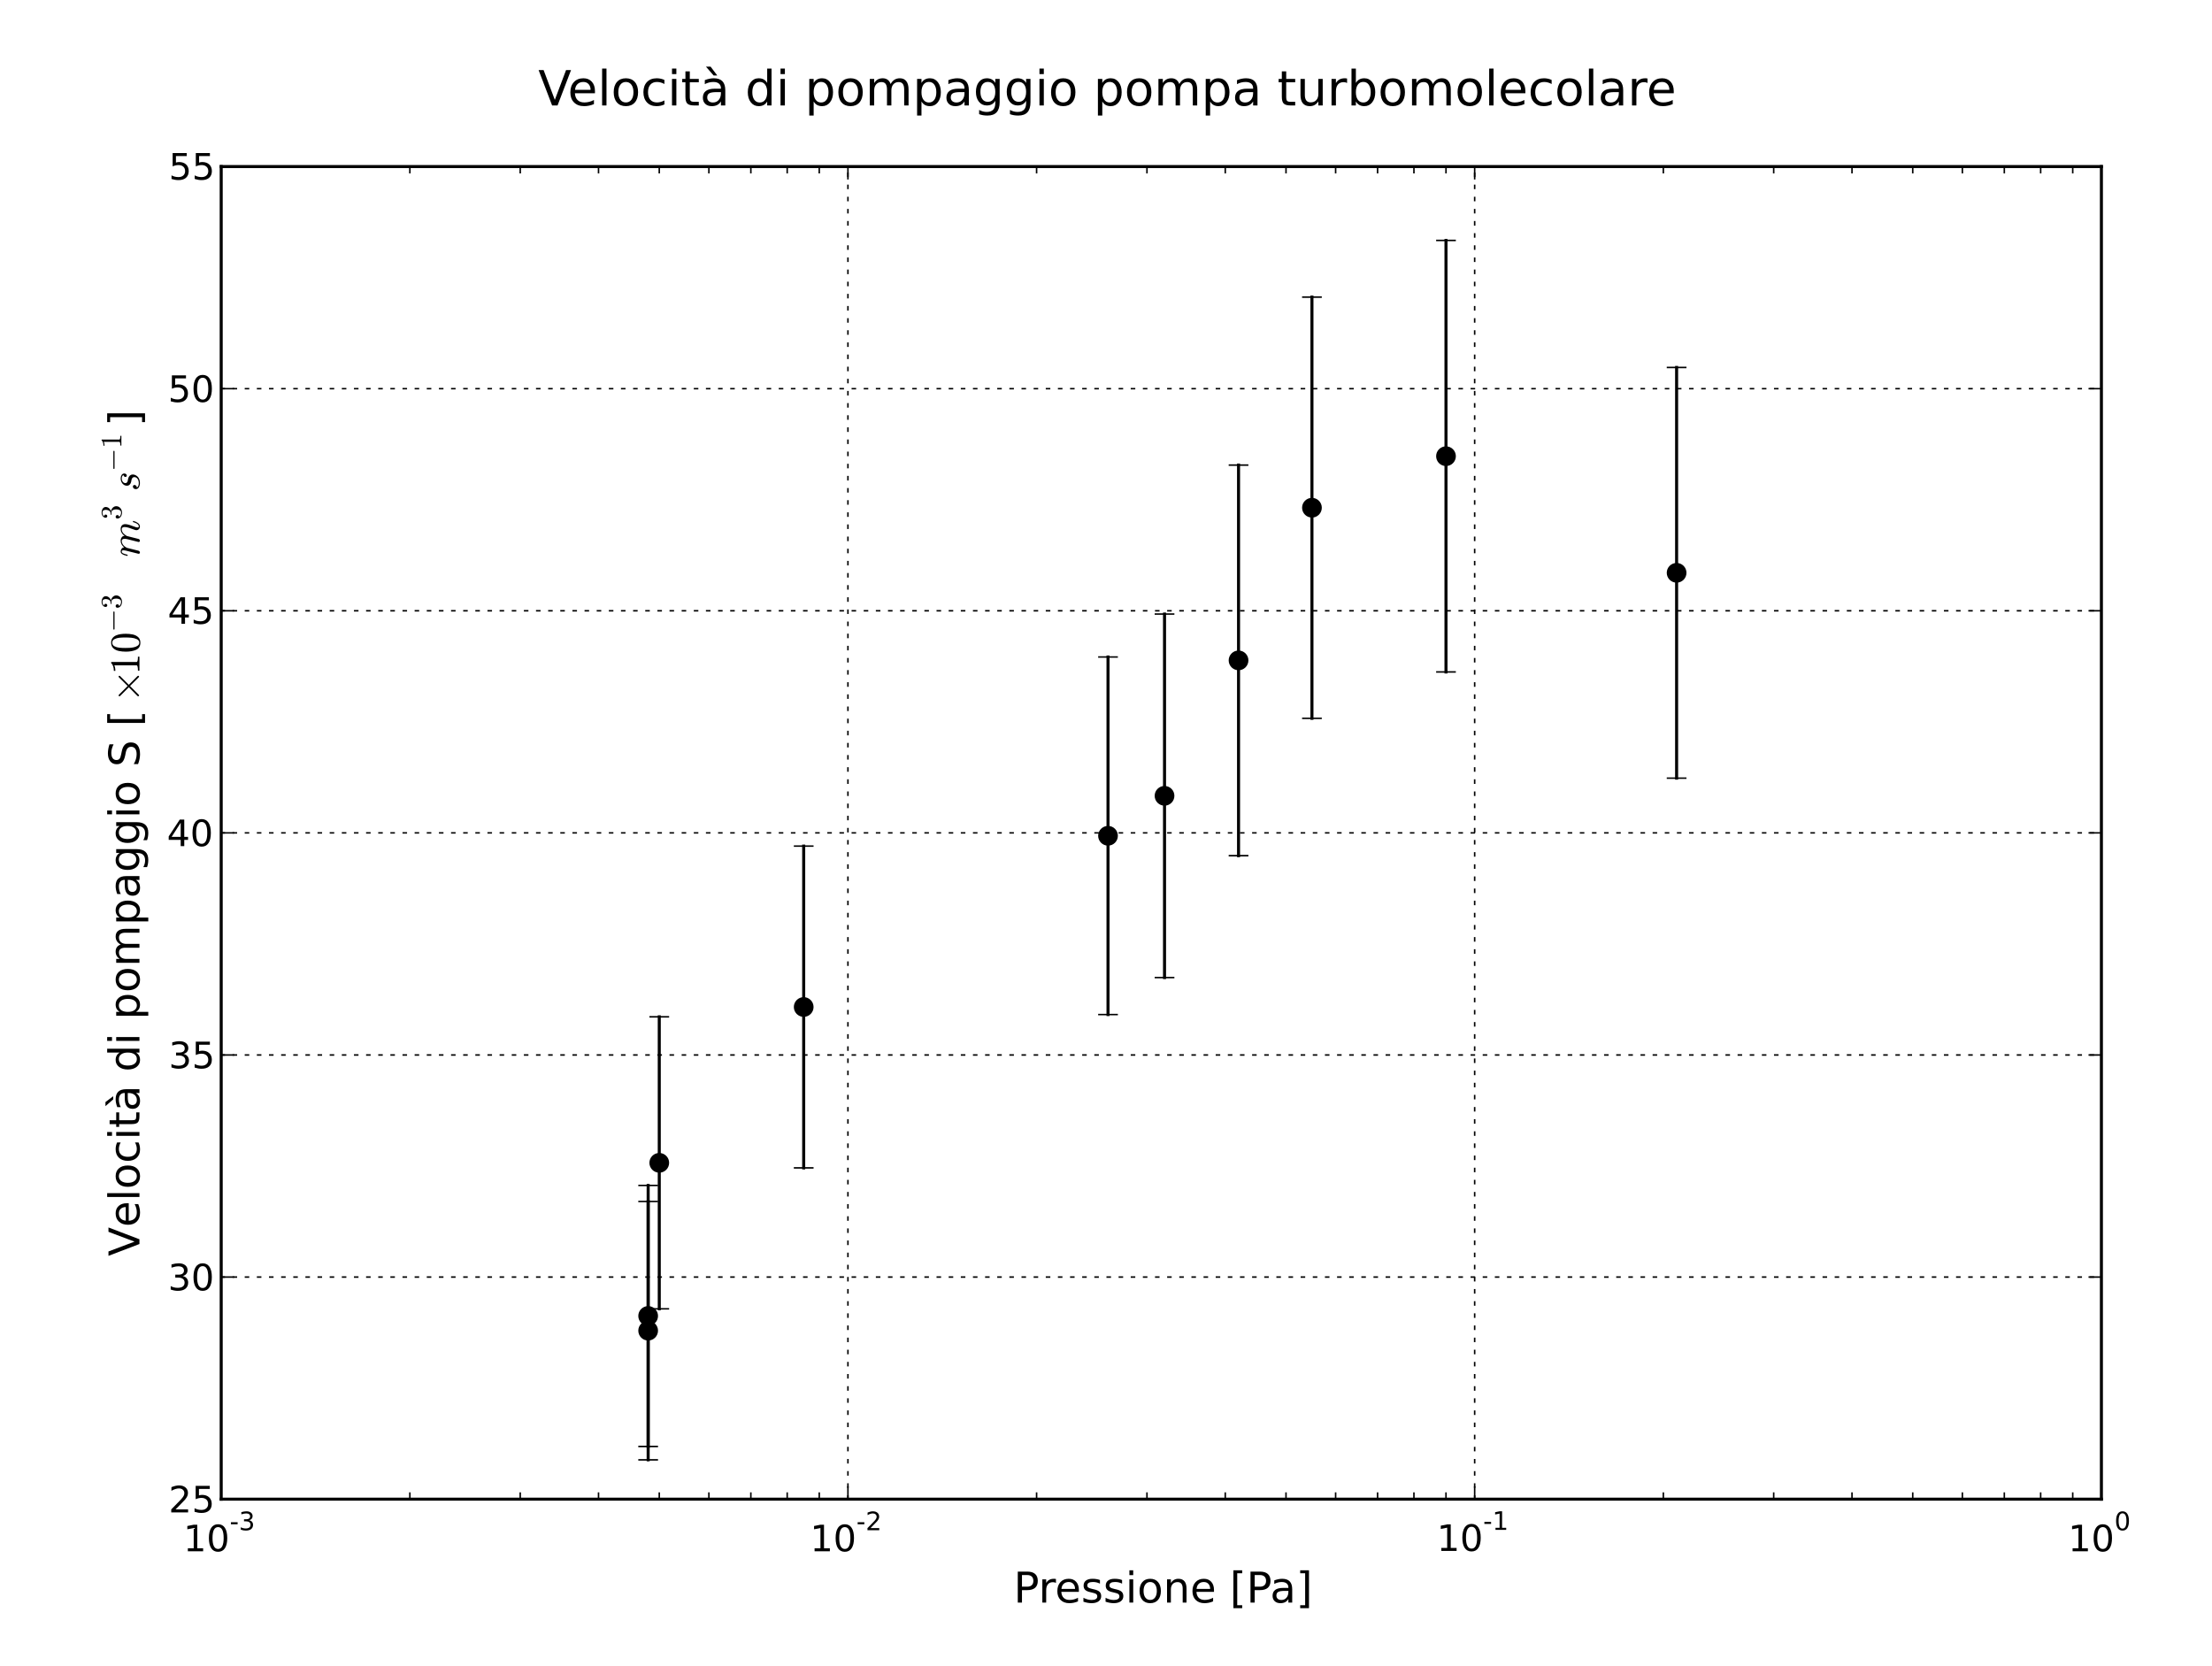 <?xml version="1.0" encoding="utf-8" standalone="no"?>
<!DOCTYPE svg PUBLIC "-//W3C//DTD SVG 1.1//EN"
  "http://www.w3.org/Graphics/SVG/1.1/DTD/svg11.dtd">
<!-- Created with matplotlib (http://matplotlib.org/) -->
<svg height="549pt" version="1.1" viewBox="0 0 729 549" width="729pt" xmlns="http://www.w3.org/2000/svg" xmlns:xlink="http://www.w3.org/1999/xlink">
 <defs>
  <style type="text/css">
*{stroke-linecap:square;stroke-linejoin:round;}
  </style>
 </defs>
 <g id="figure_1">
  <g id="patch_1">
   <path d="
M0 549
L729 549
L729 0
L0 0
z
" style="fill:#ffffff;"/>
  </g>
  <g id="axes_1">
   <g id="patch_2">
    <path d="
M72.9 494.1
L692.55 494.1
L692.55 54.9
L72.9 54.9
z
" style="fill:#ffffff;"/>
   </g>
   <g id="LineCollection_1">
    <defs>
     <path d="
M213.61 -72.275
L213.61 -158.305" id="C0_0_8ae00bf4e9"/>
     <path d="
M213.61 -67.864
L213.61 -153.017" id="C0_1_de1d3d3d5e"/>
     <path d="
M217.272 -117.635
L217.272 -213.873" id="C0_2_d0bd600822"/>
     <path d="
M264.871 -164.082
L264.871 -270.14" id="C0_3_347f6b91fc"/>
     <path d="
M365.163 -214.621
L365.163 -332.465" id="C0_4_cec6246450"/>
     <path d="
M383.789 -226.813
L383.789 -346.617" id="C0_5_ba7bf71d9d"/>
     <path d="
M408.182 -266.986
L408.182 -395.718" id="C0_6_2ca6c61a96"/>
     <path d="
M432.372 -312.252
L432.372 -451.077" id="C0_7_e4b70194bf"/>
     <path d="
M476.549 -327.538
L476.549 -469.756" id="C0_8_480f111229"/>
     <path d="
M552.554 -292.538
L552.554 -427.89" id="C0_9_4b72efe779"/>
    </defs>
    <g clip-path="url(#p1843e9562e)">
     <use style="fill:none;stroke:#000000;stroke-linecap:butt;" x="0" xlink:href="#C0_0_8ae00bf4e9" y="549.0"/>
    </g>
    <g clip-path="url(#p1843e9562e)">
     <use style="fill:none;stroke:#000000;stroke-linecap:butt;" x="0" xlink:href="#C0_1_de1d3d3d5e" y="549.0"/>
    </g>
    <g clip-path="url(#p1843e9562e)">
     <use style="fill:none;stroke:#000000;stroke-linecap:butt;" x="0" xlink:href="#C0_2_d0bd600822" y="549.0"/>
    </g>
    <g clip-path="url(#p1843e9562e)">
     <use style="fill:none;stroke:#000000;stroke-linecap:butt;" x="0" xlink:href="#C0_3_347f6b91fc" y="549.0"/>
    </g>
    <g clip-path="url(#p1843e9562e)">
     <use style="fill:none;stroke:#000000;stroke-linecap:butt;" x="0" xlink:href="#C0_4_cec6246450" y="549.0"/>
    </g>
    <g clip-path="url(#p1843e9562e)">
     <use style="fill:none;stroke:#000000;stroke-linecap:butt;" x="0" xlink:href="#C0_5_ba7bf71d9d" y="549.0"/>
    </g>
    <g clip-path="url(#p1843e9562e)">
     <use style="fill:none;stroke:#000000;stroke-linecap:butt;" x="0" xlink:href="#C0_6_2ca6c61a96" y="549.0"/>
    </g>
    <g clip-path="url(#p1843e9562e)">
     <use style="fill:none;stroke:#000000;stroke-linecap:butt;" x="0" xlink:href="#C0_7_e4b70194bf" y="549.0"/>
    </g>
    <g clip-path="url(#p1843e9562e)">
     <use style="fill:none;stroke:#000000;stroke-linecap:butt;" x="0" xlink:href="#C0_8_480f111229" y="549.0"/>
    </g>
    <g clip-path="url(#p1843e9562e)">
     <use style="fill:none;stroke:#000000;stroke-linecap:butt;" x="0" xlink:href="#C0_9_4b72efe779" y="549.0"/>
    </g>
   </g>
   <g id="line2d_1">
    <defs>
     <path d="
M3 1.83697e-16
L-3 -1.83697e-16" id="m057d09ee0a" style="stroke:#000000;stroke-linecap:butt;stroke-width:0.5;"/>
    </defs>
    <g clip-path="url(#p1843e9562e)">
     <use style="stroke:#000000;stroke-linecap:butt;stroke-width:0.5;" x="213.61" xlink:href="#m057d09ee0a" y="476.725"/>
     <use style="stroke:#000000;stroke-linecap:butt;stroke-width:0.5;" x="213.61" xlink:href="#m057d09ee0a" y="481.136"/>
     <use style="stroke:#000000;stroke-linecap:butt;stroke-width:0.5;" x="217.272" xlink:href="#m057d09ee0a" y="431.365"/>
     <use style="stroke:#000000;stroke-linecap:butt;stroke-width:0.5;" x="264.871" xlink:href="#m057d09ee0a" y="384.918"/>
     <use style="stroke:#000000;stroke-linecap:butt;stroke-width:0.5;" x="365.163" xlink:href="#m057d09ee0a" y="334.379"/>
     <use style="stroke:#000000;stroke-linecap:butt;stroke-width:0.5;" x="383.789" xlink:href="#m057d09ee0a" y="322.187"/>
     <use style="stroke:#000000;stroke-linecap:butt;stroke-width:0.5;" x="408.182" xlink:href="#m057d09ee0a" y="282.014"/>
     <use style="stroke:#000000;stroke-linecap:butt;stroke-width:0.5;" x="432.372" xlink:href="#m057d09ee0a" y="236.748"/>
     <use style="stroke:#000000;stroke-linecap:butt;stroke-width:0.5;" x="476.549" xlink:href="#m057d09ee0a" y="221.462"/>
     <use style="stroke:#000000;stroke-linecap:butt;stroke-width:0.5;" x="552.554" xlink:href="#m057d09ee0a" y="256.462"/>
    </g>
   </g>
   <g id="line2d_2">
    <g clip-path="url(#p1843e9562e)">
     <use style="stroke:#000000;stroke-linecap:butt;stroke-width:0.5;" x="213.61" xlink:href="#m057d09ee0a" y="390.695"/>
     <use style="stroke:#000000;stroke-linecap:butt;stroke-width:0.5;" x="213.61" xlink:href="#m057d09ee0a" y="395.983"/>
     <use style="stroke:#000000;stroke-linecap:butt;stroke-width:0.5;" x="217.272" xlink:href="#m057d09ee0a" y="335.127"/>
     <use style="stroke:#000000;stroke-linecap:butt;stroke-width:0.5;" x="264.871" xlink:href="#m057d09ee0a" y="278.86"/>
     <use style="stroke:#000000;stroke-linecap:butt;stroke-width:0.5;" x="365.163" xlink:href="#m057d09ee0a" y="216.535"/>
     <use style="stroke:#000000;stroke-linecap:butt;stroke-width:0.5;" x="383.789" xlink:href="#m057d09ee0a" y="202.383"/>
     <use style="stroke:#000000;stroke-linecap:butt;stroke-width:0.5;" x="408.182" xlink:href="#m057d09ee0a" y="153.282"/>
     <use style="stroke:#000000;stroke-linecap:butt;stroke-width:0.5;" x="432.372" xlink:href="#m057d09ee0a" y="97.923"/>
     <use style="stroke:#000000;stroke-linecap:butt;stroke-width:0.5;" x="476.549" xlink:href="#m057d09ee0a" y="79.244"/>
     <use style="stroke:#000000;stroke-linecap:butt;stroke-width:0.5;" x="552.554" xlink:href="#m057d09ee0a" y="121.11"/>
    </g>
   </g>
   <g id="line2d_3">
    <defs>
     <path d="
M0 3
C0.796 3 1.559 2.684 2.121 2.121
C2.684 1.559 3 0.796 3 0
C3 -0.796 2.684 -1.559 2.121 -2.121
C1.559 -2.684 0.796 -3 0 -3
C-0.796 -3 -1.559 -2.684 -2.121 -2.121
C-2.684 -1.559 -3 -0.796 -3 0
C-3 0.796 -2.684 1.559 -2.121 2.121
C-1.559 2.684 -0.796 3 0 3
z
" id="m5e07fe0cb8" style="stroke:#000000;stroke-linecap:butt;stroke-width:0.5;"/>
    </defs>
    <g clip-path="url(#p1843e9562e)">
     <use style="stroke:#000000;stroke-linecap:butt;stroke-width:0.5;" x="213.61" xlink:href="#m5e07fe0cb8" y="433.71"/>
     <use style="stroke:#000000;stroke-linecap:butt;stroke-width:0.5;" x="213.61" xlink:href="#m5e07fe0cb8" y="438.56"/>
     <use style="stroke:#000000;stroke-linecap:butt;stroke-width:0.5;" x="217.272" xlink:href="#m5e07fe0cb8" y="383.246"/>
     <use style="stroke:#000000;stroke-linecap:butt;stroke-width:0.5;" x="264.871" xlink:href="#m5e07fe0cb8" y="331.889"/>
     <use style="stroke:#000000;stroke-linecap:butt;stroke-width:0.5;" x="365.163" xlink:href="#m5e07fe0cb8" y="275.457"/>
     <use style="stroke:#000000;stroke-linecap:butt;stroke-width:0.5;" x="383.789" xlink:href="#m5e07fe0cb8" y="262.285"/>
     <use style="stroke:#000000;stroke-linecap:butt;stroke-width:0.5;" x="408.182" xlink:href="#m5e07fe0cb8" y="217.648"/>
     <use style="stroke:#000000;stroke-linecap:butt;stroke-width:0.5;" x="432.372" xlink:href="#m5e07fe0cb8" y="167.335"/>
     <use style="stroke:#000000;stroke-linecap:butt;stroke-width:0.5;" x="476.549" xlink:href="#m5e07fe0cb8" y="150.353"/>
     <use style="stroke:#000000;stroke-linecap:butt;stroke-width:0.5;" x="552.554" xlink:href="#m5e07fe0cb8" y="188.786"/>
    </g>
   </g>
   <g id="matplotlib.axis_1">
    <g id="xtick_1">
     <g id="line2d_4">
      <path clip-path="url(#p1843e9562e)" d="
M72.9 494.1
L72.9 54.9" style="fill:none;stroke:#000000;stroke-dasharray:1,3;stroke-dashoffset:0.0;stroke-linecap:butt;stroke-width:0.5;"/>
     </g>
     <g id="line2d_5">
      <defs>
       <path d="
M0 0
L0 -4" id="mcb557df647" style="stroke:#000000;stroke-linecap:butt;stroke-width:0.5;"/>
      </defs>
      <g>
       <use style="stroke:#000000;stroke-linecap:butt;stroke-width:0.5;" x="72.9" xlink:href="#mcb557df647" y="494.1"/>
      </g>
     </g>
     <g id="line2d_6">
      <defs>
       <path d="
M0 0
L0 4" id="mdad270ee8e" style="stroke:#000000;stroke-linecap:butt;stroke-width:0.5;"/>
      </defs>
      <g>
       <use style="stroke:#000000;stroke-linecap:butt;stroke-width:0.5;" x="72.9" xlink:href="#mdad270ee8e" y="54.9"/>
      </g>
     </g>
     <g id="text_1">
      <!-- $\mathdefault{10^{-3}}$ -->
      <defs>
       <path d="
M12.406 8.297
L28.516 8.297
L28.516 63.922
L10.984 60.406
L10.984 69.391
L28.422 72.906
L38.281 72.906
L38.281 8.297
L54.391 8.297
L54.391 0
L12.406 0
z
" id="DejaVuSans-31"/>
       <path d="
M31.781 66.406
Q24.172 66.406 20.328 58.906
Q16.5 51.422 16.5 36.375
Q16.5 21.391 20.328 13.891
Q24.172 6.391 31.781 6.391
Q39.453 6.391 43.281 13.891
Q47.125 21.391 47.125 36.375
Q47.125 51.422 43.281 58.906
Q39.453 66.406 31.781 66.406
M31.781 74.219
Q44.047 74.219 50.516 64.516
Q56.984 54.828 56.984 36.375
Q56.984 17.969 50.516 8.266
Q44.047 -1.422 31.781 -1.422
Q19.531 -1.422 13.062 8.266
Q6.594 17.969 6.594 36.375
Q6.594 54.828 13.062 64.516
Q19.531 74.219 31.781 74.219" id="DejaVuSans-30"/>
       <path d="
M40.578 39.312
Q47.656 37.797 51.625 33
Q55.609 28.219 55.609 21.188
Q55.609 10.406 48.188 4.484
Q40.766 -1.422 27.094 -1.422
Q22.516 -1.422 17.656 -0.516
Q12.797 0.391 7.625 2.203
L7.625 11.719
Q11.719 9.328 16.594 8.109
Q21.484 6.891 26.812 6.891
Q36.078 6.891 40.938 10.547
Q45.797 14.203 45.797 21.188
Q45.797 27.641 41.281 31.266
Q36.766 34.906 28.719 34.906
L20.219 34.906
L20.219 43.016
L29.109 43.016
Q36.375 43.016 40.234 45.922
Q44.094 48.828 44.094 54.297
Q44.094 59.906 40.109 62.906
Q36.141 65.922 28.719 65.922
Q24.656 65.922 20.016 65.031
Q15.375 64.156 9.812 62.312
L9.812 71.094
Q15.438 72.656 20.344 73.438
Q25.25 74.219 29.594 74.219
Q40.828 74.219 47.359 69.109
Q53.906 64.016 53.906 55.328
Q53.906 49.266 50.438 45.094
Q46.969 40.922 40.578 39.312" id="DejaVuSans-33"/>
       <path d="
M4.891 31.391
L31.203 31.391
L31.203 23.391
L4.891 23.391
z
" id="DejaVuSans-2d"/>
      </defs>
      <g transform="translate(60.42 511.54)scale(0.12 -0.12)">
       <use transform="translate(0.0 2.234)" xlink:href="#DejaVuSans-31"/>
       <use transform="translate(63.623 2.234)" xlink:href="#DejaVuSans-30"/>
       <use transform="translate(127.246 60.047)scale(0.7)" xlink:href="#DejaVuSans-2d"/>
       <use transform="translate(152.505 60.047)scale(0.7)" xlink:href="#DejaVuSans-33"/>
      </g>
     </g>
    </g>
    <g id="xtick_2">
     <g id="line2d_7">
      <path clip-path="url(#p1843e9562e)" d="
M279.45 494.1
L279.45 54.9" style="fill:none;stroke:#000000;stroke-dasharray:1,3;stroke-dashoffset:0.0;stroke-linecap:butt;stroke-width:0.5;"/>
     </g>
     <g id="line2d_8">
      <g>
       <use style="stroke:#000000;stroke-linecap:butt;stroke-width:0.5;" x="279.45" xlink:href="#mcb557df647" y="494.1"/>
      </g>
     </g>
     <g id="line2d_9">
      <g>
       <use style="stroke:#000000;stroke-linecap:butt;stroke-width:0.5;" x="279.45" xlink:href="#mdad270ee8e" y="54.9"/>
      </g>
     </g>
     <g id="text_2">
      <!-- $\mathdefault{10^{-2}}$ -->
      <defs>
       <path d="
M19.188 8.297
L53.609 8.297
L53.609 0
L7.328 0
L7.328 8.297
Q12.938 14.109 22.625 23.891
Q32.328 33.688 34.812 36.531
Q39.547 41.844 41.422 45.531
Q43.312 49.219 43.312 52.781
Q43.312 58.594 39.234 62.25
Q35.156 65.922 28.609 65.922
Q23.969 65.922 18.812 64.312
Q13.672 62.703 7.812 59.422
L7.812 69.391
Q13.766 71.781 18.938 73
Q24.125 74.219 28.422 74.219
Q39.75 74.219 46.484 68.547
Q53.219 62.891 53.219 53.422
Q53.219 48.922 51.531 44.891
Q49.859 40.875 45.406 35.406
Q44.188 33.984 37.641 27.219
Q31.109 20.453 19.188 8.297" id="DejaVuSans-32"/>
      </defs>
      <g transform="translate(266.97 511.54)scale(0.12 -0.12)">
       <use transform="translate(0.0 2.234)" xlink:href="#DejaVuSans-31"/>
       <use transform="translate(63.623 2.234)" xlink:href="#DejaVuSans-30"/>
       <use transform="translate(127.246 60.047)scale(0.7)" xlink:href="#DejaVuSans-2d"/>
       <use transform="translate(152.505 60.047)scale(0.7)" xlink:href="#DejaVuSans-32"/>
      </g>
     </g>
    </g>
    <g id="xtick_3">
     <g id="line2d_10">
      <path clip-path="url(#p1843e9562e)" d="
M486 494.1
L486 54.9" style="fill:none;stroke:#000000;stroke-dasharray:1,3;stroke-dashoffset:0.0;stroke-linecap:butt;stroke-width:0.5;"/>
     </g>
     <g id="line2d_11">
      <g>
       <use style="stroke:#000000;stroke-linecap:butt;stroke-width:0.5;" x="486.0" xlink:href="#mcb557df647" y="494.1"/>
      </g>
     </g>
     <g id="line2d_12">
      <g>
       <use style="stroke:#000000;stroke-linecap:butt;stroke-width:0.5;" x="486.0" xlink:href="#mdad270ee8e" y="54.9"/>
      </g>
     </g>
     <g id="text_3">
      <!-- $\mathdefault{10^{-1}}$ -->
      <g transform="translate(473.52 511.42)scale(0.12 -0.12)">
       <use transform="translate(0.0 2.153)" xlink:href="#DejaVuSans-31"/>
       <use transform="translate(63.623 2.153)" xlink:href="#DejaVuSans-30"/>
       <use transform="translate(127.246 59.966)scale(0.7)" xlink:href="#DejaVuSans-2d"/>
       <use transform="translate(152.505 59.966)scale(0.7)" xlink:href="#DejaVuSans-31"/>
      </g>
     </g>
    </g>
    <g id="xtick_4">
     <g id="line2d_13">
      <path clip-path="url(#p1843e9562e)" d="
M692.55 494.1
L692.55 54.9" style="fill:none;stroke:#000000;stroke-dasharray:1,3;stroke-dashoffset:0.0;stroke-linecap:butt;stroke-width:0.5;"/>
     </g>
     <g id="line2d_14">
      <g>
       <use style="stroke:#000000;stroke-linecap:butt;stroke-width:0.5;" x="692.55" xlink:href="#mcb557df647" y="494.1"/>
      </g>
     </g>
     <g id="line2d_15">
      <g>
       <use style="stroke:#000000;stroke-linecap:butt;stroke-width:0.5;" x="692.55" xlink:href="#mdad270ee8e" y="54.9"/>
      </g>
     </g>
     <g id="text_4">
      <!-- $\mathdefault{10^{0}}$ -->
      <g transform="translate(681.57 511.54)scale(0.12 -0.12)">
       <use transform="translate(0.0 2.234)" xlink:href="#DejaVuSans-31"/>
       <use transform="translate(63.623 2.234)" xlink:href="#DejaVuSans-30"/>
       <use transform="translate(127.246 60.047)scale(0.7)" xlink:href="#DejaVuSans-30"/>
      </g>
     </g>
    </g>
    <g id="xtick_5">
     <g id="line2d_16">
      <defs>
       <path d="
M0 0
L0 -2" id="m6f8f3139b3" style="stroke:#000000;stroke-linecap:butt;stroke-width:0.5;"/>
      </defs>
      <g>
       <use style="stroke:#000000;stroke-linecap:butt;stroke-width:0.5;" x="135.078" xlink:href="#m6f8f3139b3" y="494.1"/>
      </g>
     </g>
     <g id="line2d_17">
      <defs>
       <path d="
M0 0
L0 2" id="md27378e979" style="stroke:#000000;stroke-linecap:butt;stroke-width:0.5;"/>
      </defs>
      <g>
       <use style="stroke:#000000;stroke-linecap:butt;stroke-width:0.5;" x="135.078" xlink:href="#md27378e979" y="54.9"/>
      </g>
     </g>
    </g>
    <g id="xtick_6">
     <g id="line2d_18">
      <g>
       <use style="stroke:#000000;stroke-linecap:butt;stroke-width:0.5;" x="171.449" xlink:href="#m6f8f3139b3" y="494.1"/>
      </g>
     </g>
     <g id="line2d_19">
      <g>
       <use style="stroke:#000000;stroke-linecap:butt;stroke-width:0.5;" x="171.449" xlink:href="#md27378e979" y="54.9"/>
      </g>
     </g>
    </g>
    <g id="xtick_7">
     <g id="line2d_20">
      <g>
       <use style="stroke:#000000;stroke-linecap:butt;stroke-width:0.5;" x="197.255" xlink:href="#m6f8f3139b3" y="494.1"/>
      </g>
     </g>
     <g id="line2d_21">
      <g>
       <use style="stroke:#000000;stroke-linecap:butt;stroke-width:0.5;" x="197.255" xlink:href="#md27378e979" y="54.9"/>
      </g>
     </g>
    </g>
    <g id="xtick_8">
     <g id="line2d_22">
      <g>
       <use style="stroke:#000000;stroke-linecap:butt;stroke-width:0.5;" x="217.272" xlink:href="#m6f8f3139b3" y="494.1"/>
      </g>
     </g>
     <g id="line2d_23">
      <g>
       <use style="stroke:#000000;stroke-linecap:butt;stroke-width:0.5;" x="217.272" xlink:href="#md27378e979" y="54.9"/>
      </g>
     </g>
    </g>
    <g id="xtick_9">
     <g id="line2d_24">
      <g>
       <use style="stroke:#000000;stroke-linecap:butt;stroke-width:0.5;" x="233.627" xlink:href="#m6f8f3139b3" y="494.1"/>
      </g>
     </g>
     <g id="line2d_25">
      <g>
       <use style="stroke:#000000;stroke-linecap:butt;stroke-width:0.5;" x="233.627" xlink:href="#md27378e979" y="54.9"/>
      </g>
     </g>
    </g>
    <g id="xtick_10">
     <g id="line2d_26">
      <g>
       <use style="stroke:#000000;stroke-linecap:butt;stroke-width:0.5;" x="247.455" xlink:href="#m6f8f3139b3" y="494.1"/>
      </g>
     </g>
     <g id="line2d_27">
      <g>
       <use style="stroke:#000000;stroke-linecap:butt;stroke-width:0.5;" x="247.455" xlink:href="#md27378e979" y="54.9"/>
      </g>
     </g>
    </g>
    <g id="xtick_11">
     <g id="line2d_28">
      <g>
       <use style="stroke:#000000;stroke-linecap:butt;stroke-width:0.5;" x="259.433" xlink:href="#m6f8f3139b3" y="494.1"/>
      </g>
     </g>
     <g id="line2d_29">
      <g>
       <use style="stroke:#000000;stroke-linecap:butt;stroke-width:0.5;" x="259.433" xlink:href="#md27378e979" y="54.9"/>
      </g>
     </g>
    </g>
    <g id="xtick_12">
     <g id="line2d_30">
      <g>
       <use style="stroke:#000000;stroke-linecap:butt;stroke-width:0.5;" x="269.999" xlink:href="#m6f8f3139b3" y="494.1"/>
      </g>
     </g>
     <g id="line2d_31">
      <g>
       <use style="stroke:#000000;stroke-linecap:butt;stroke-width:0.5;" x="269.999" xlink:href="#md27378e979" y="54.9"/>
      </g>
     </g>
    </g>
    <g id="xtick_13">
     <g id="line2d_32">
      <g>
       <use style="stroke:#000000;stroke-linecap:butt;stroke-width:0.5;" x="341.628" xlink:href="#m6f8f3139b3" y="494.1"/>
      </g>
     </g>
     <g id="line2d_33">
      <g>
       <use style="stroke:#000000;stroke-linecap:butt;stroke-width:0.5;" x="341.628" xlink:href="#md27378e979" y="54.9"/>
      </g>
     </g>
    </g>
    <g id="xtick_14">
     <g id="line2d_34">
      <g>
       <use style="stroke:#000000;stroke-linecap:butt;stroke-width:0.5;" x="377.999" xlink:href="#m6f8f3139b3" y="494.1"/>
      </g>
     </g>
     <g id="line2d_35">
      <g>
       <use style="stroke:#000000;stroke-linecap:butt;stroke-width:0.5;" x="377.999" xlink:href="#md27378e979" y="54.9"/>
      </g>
     </g>
    </g>
    <g id="xtick_15">
     <g id="line2d_36">
      <g>
       <use style="stroke:#000000;stroke-linecap:butt;stroke-width:0.5;" x="403.805" xlink:href="#m6f8f3139b3" y="494.1"/>
      </g>
     </g>
     <g id="line2d_37">
      <g>
       <use style="stroke:#000000;stroke-linecap:butt;stroke-width:0.5;" x="403.805" xlink:href="#md27378e979" y="54.9"/>
      </g>
     </g>
    </g>
    <g id="xtick_16">
     <g id="line2d_38">
      <g>
       <use style="stroke:#000000;stroke-linecap:butt;stroke-width:0.5;" x="423.822" xlink:href="#m6f8f3139b3" y="494.1"/>
      </g>
     </g>
     <g id="line2d_39">
      <g>
       <use style="stroke:#000000;stroke-linecap:butt;stroke-width:0.5;" x="423.822" xlink:href="#md27378e979" y="54.9"/>
      </g>
     </g>
    </g>
    <g id="xtick_17">
     <g id="line2d_40">
      <g>
       <use style="stroke:#000000;stroke-linecap:butt;stroke-width:0.5;" x="440.177" xlink:href="#m6f8f3139b3" y="494.1"/>
      </g>
     </g>
     <g id="line2d_41">
      <g>
       <use style="stroke:#000000;stroke-linecap:butt;stroke-width:0.5;" x="440.177" xlink:href="#md27378e979" y="54.9"/>
      </g>
     </g>
    </g>
    <g id="xtick_18">
     <g id="line2d_42">
      <g>
       <use style="stroke:#000000;stroke-linecap:butt;stroke-width:0.5;" x="454.005" xlink:href="#m6f8f3139b3" y="494.1"/>
      </g>
     </g>
     <g id="line2d_43">
      <g>
       <use style="stroke:#000000;stroke-linecap:butt;stroke-width:0.5;" x="454.005" xlink:href="#md27378e979" y="54.9"/>
      </g>
     </g>
    </g>
    <g id="xtick_19">
     <g id="line2d_44">
      <g>
       <use style="stroke:#000000;stroke-linecap:butt;stroke-width:0.5;" x="465.983" xlink:href="#m6f8f3139b3" y="494.1"/>
      </g>
     </g>
     <g id="line2d_45">
      <g>
       <use style="stroke:#000000;stroke-linecap:butt;stroke-width:0.5;" x="465.983" xlink:href="#md27378e979" y="54.9"/>
      </g>
     </g>
    </g>
    <g id="xtick_20">
     <g id="line2d_46">
      <g>
       <use style="stroke:#000000;stroke-linecap:butt;stroke-width:0.5;" x="476.549" xlink:href="#m6f8f3139b3" y="494.1"/>
      </g>
     </g>
     <g id="line2d_47">
      <g>
       <use style="stroke:#000000;stroke-linecap:butt;stroke-width:0.5;" x="476.549" xlink:href="#md27378e979" y="54.9"/>
      </g>
     </g>
    </g>
    <g id="xtick_21">
     <g id="line2d_48">
      <g>
       <use style="stroke:#000000;stroke-linecap:butt;stroke-width:0.5;" x="548.178" xlink:href="#m6f8f3139b3" y="494.1"/>
      </g>
     </g>
     <g id="line2d_49">
      <g>
       <use style="stroke:#000000;stroke-linecap:butt;stroke-width:0.5;" x="548.178" xlink:href="#md27378e979" y="54.9"/>
      </g>
     </g>
    </g>
    <g id="xtick_22">
     <g id="line2d_50">
      <g>
       <use style="stroke:#000000;stroke-linecap:butt;stroke-width:0.5;" x="584.549" xlink:href="#m6f8f3139b3" y="494.1"/>
      </g>
     </g>
     <g id="line2d_51">
      <g>
       <use style="stroke:#000000;stroke-linecap:butt;stroke-width:0.5;" x="584.549" xlink:href="#md27378e979" y="54.9"/>
      </g>
     </g>
    </g>
    <g id="xtick_23">
     <g id="line2d_52">
      <g>
       <use style="stroke:#000000;stroke-linecap:butt;stroke-width:0.5;" x="610.355" xlink:href="#m6f8f3139b3" y="494.1"/>
      </g>
     </g>
     <g id="line2d_53">
      <g>
       <use style="stroke:#000000;stroke-linecap:butt;stroke-width:0.5;" x="610.355" xlink:href="#md27378e979" y="54.9"/>
      </g>
     </g>
    </g>
    <g id="xtick_24">
     <g id="line2d_54">
      <g>
       <use style="stroke:#000000;stroke-linecap:butt;stroke-width:0.5;" x="630.372" xlink:href="#m6f8f3139b3" y="494.1"/>
      </g>
     </g>
     <g id="line2d_55">
      <g>
       <use style="stroke:#000000;stroke-linecap:butt;stroke-width:0.5;" x="630.372" xlink:href="#md27378e979" y="54.9"/>
      </g>
     </g>
    </g>
    <g id="xtick_25">
     <g id="line2d_56">
      <g>
       <use style="stroke:#000000;stroke-linecap:butt;stroke-width:0.5;" x="646.727" xlink:href="#m6f8f3139b3" y="494.1"/>
      </g>
     </g>
     <g id="line2d_57">
      <g>
       <use style="stroke:#000000;stroke-linecap:butt;stroke-width:0.5;" x="646.727" xlink:href="#md27378e979" y="54.9"/>
      </g>
     </g>
    </g>
    <g id="xtick_26">
     <g id="line2d_58">
      <g>
       <use style="stroke:#000000;stroke-linecap:butt;stroke-width:0.5;" x="660.555" xlink:href="#m6f8f3139b3" y="494.1"/>
      </g>
     </g>
     <g id="line2d_59">
      <g>
       <use style="stroke:#000000;stroke-linecap:butt;stroke-width:0.5;" x="660.555" xlink:href="#md27378e979" y="54.9"/>
      </g>
     </g>
    </g>
    <g id="xtick_27">
     <g id="line2d_60">
      <g>
       <use style="stroke:#000000;stroke-linecap:butt;stroke-width:0.5;" x="672.533" xlink:href="#m6f8f3139b3" y="494.1"/>
      </g>
     </g>
     <g id="line2d_61">
      <g>
       <use style="stroke:#000000;stroke-linecap:butt;stroke-width:0.5;" x="672.533" xlink:href="#md27378e979" y="54.9"/>
      </g>
     </g>
    </g>
    <g id="xtick_28">
     <g id="line2d_62">
      <g>
       <use style="stroke:#000000;stroke-linecap:butt;stroke-width:0.5;" x="683.099" xlink:href="#m6f8f3139b3" y="494.1"/>
      </g>
     </g>
     <g id="line2d_63">
      <g>
       <use style="stroke:#000000;stroke-linecap:butt;stroke-width:0.5;" x="683.099" xlink:href="#md27378e979" y="54.9"/>
      </g>
     </g>
    </g>
    <g id="text_5">
     <!-- Pressione [Pa] -->
     <defs>
      <path d="
M56.203 29.594
L56.203 25.203
L14.891 25.203
Q15.484 15.922 20.484 11.062
Q25.484 6.203 34.422 6.203
Q39.594 6.203 44.453 7.469
Q49.312 8.734 54.109 11.281
L54.109 2.781
Q49.266 0.734 44.188 -0.344
Q39.109 -1.422 33.891 -1.422
Q20.797 -1.422 13.156 6.188
Q5.516 13.812 5.516 26.812
Q5.516 40.234 12.766 48.109
Q20.016 56 32.328 56
Q43.359 56 49.781 48.891
Q56.203 41.797 56.203 29.594
M47.219 32.234
Q47.125 39.594 43.094 43.984
Q39.062 48.391 32.422 48.391
Q24.906 48.391 20.391 44.141
Q15.875 39.891 15.188 32.172
z
" id="DejaVuSans-65"/>
      <path d="
M30.609 48.391
Q23.391 48.391 19.188 42.75
Q14.984 37.109 14.984 27.297
Q14.984 17.484 19.156 11.844
Q23.344 6.203 30.609 6.203
Q37.797 6.203 41.984 11.859
Q46.188 17.531 46.188 27.297
Q46.188 37.016 41.984 42.703
Q37.797 48.391 30.609 48.391
M30.609 56
Q42.328 56 49.016 48.375
Q55.719 40.766 55.719 27.297
Q55.719 13.875 49.016 6.219
Q42.328 -1.422 30.609 -1.422
Q18.844 -1.422 12.172 6.219
Q5.516 13.875 5.516 27.297
Q5.516 40.766 12.172 48.375
Q18.844 56 30.609 56" id="DejaVuSans-6f"/>
      <path d="
M8.594 75.984
L29.297 75.984
L29.297 69
L17.578 69
L17.578 -6.203
L29.297 -6.203
L29.297 -13.188
L8.594 -13.188
z
" id="DejaVuSans-5b"/>
      <path d="
M54.891 33.016
L54.891 0
L45.906 0
L45.906 32.719
Q45.906 40.484 42.875 44.328
Q39.844 48.188 33.797 48.188
Q26.516 48.188 22.312 43.547
Q18.109 38.922 18.109 30.906
L18.109 0
L9.078 0
L9.078 54.688
L18.109 54.688
L18.109 46.188
Q21.344 51.125 25.703 53.562
Q30.078 56 35.797 56
Q45.219 56 50.047 50.172
Q54.891 44.344 54.891 33.016" id="DejaVuSans-6e"/>
      <path d="
M34.281 27.484
Q23.391 27.484 19.188 25
Q14.984 22.516 14.984 16.5
Q14.984 11.719 18.141 8.906
Q21.297 6.109 26.703 6.109
Q34.188 6.109 38.703 11.406
Q43.219 16.703 43.219 25.484
L43.219 27.484
z

M52.203 31.203
L52.203 0
L43.219 0
L43.219 8.297
Q40.141 3.328 35.547 0.953
Q30.953 -1.422 24.312 -1.422
Q15.922 -1.422 10.953 3.297
Q6 8.016 6 15.922
Q6 25.141 12.172 29.828
Q18.359 34.516 30.609 34.516
L43.219 34.516
L43.219 35.406
Q43.219 41.609 39.141 45
Q35.062 48.391 27.688 48.391
Q23 48.391 18.547 47.266
Q14.109 46.141 10.016 43.891
L10.016 52.203
Q14.938 54.109 19.578 55.047
Q24.219 56 28.609 56
Q40.484 56 46.344 49.844
Q52.203 43.703 52.203 31.203" id="DejaVuSans-61"/>
      <path d="
M30.422 75.984
L30.422 -13.188
L9.719 -13.188
L9.719 -6.203
L21.391 -6.203
L21.391 69
L9.719 69
L9.719 75.984
z
" id="DejaVuSans-5d"/>
      <path id="DejaVuSans-20"/>
      <path d="
M9.422 54.688
L18.406 54.688
L18.406 0
L9.422 0
z

M9.422 75.984
L18.406 75.984
L18.406 64.594
L9.422 64.594
z
" id="DejaVuSans-69"/>
      <path d="
M19.672 64.797
L19.672 37.406
L32.078 37.406
Q38.969 37.406 42.719 40.969
Q46.484 44.531 46.484 51.125
Q46.484 57.672 42.719 61.234
Q38.969 64.797 32.078 64.797
z

M9.812 72.906
L32.078 72.906
Q44.344 72.906 50.609 67.359
Q56.891 61.812 56.891 51.125
Q56.891 40.328 50.609 34.812
Q44.344 29.297 32.078 29.297
L19.672 29.297
L19.672 0
L9.812 0
z
" id="DejaVuSans-50"/>
      <path d="
M44.281 53.078
L44.281 44.578
Q40.484 46.531 36.375 47.5
Q32.281 48.484 27.875 48.484
Q21.188 48.484 17.844 46.438
Q14.5 44.391 14.5 40.281
Q14.5 37.156 16.891 35.375
Q19.281 33.594 26.516 31.984
L29.594 31.297
Q39.156 29.25 43.188 25.516
Q47.219 21.781 47.219 15.094
Q47.219 7.469 41.188 3.016
Q35.156 -1.422 24.609 -1.422
Q20.219 -1.422 15.453 -0.562
Q10.688 0.297 5.422 2
L5.422 11.281
Q10.406 8.688 15.234 7.391
Q20.062 6.109 24.812 6.109
Q31.156 6.109 34.562 8.281
Q37.984 10.453 37.984 14.406
Q37.984 18.062 35.516 20.016
Q33.062 21.969 24.703 23.781
L21.578 24.516
Q13.234 26.266 9.516 29.906
Q5.812 33.547 5.812 39.891
Q5.812 47.609 11.281 51.797
Q16.75 56 26.812 56
Q31.781 56 36.172 55.266
Q40.578 54.547 44.281 53.078" id="DejaVuSans-73"/>
      <path d="
M41.109 46.297
Q39.594 47.172 37.812 47.578
Q36.031 48 33.891 48
Q26.266 48 22.188 43.047
Q18.109 38.094 18.109 28.812
L18.109 0
L9.078 0
L9.078 54.688
L18.109 54.688
L18.109 46.188
Q20.953 51.172 25.484 53.578
Q30.031 56 36.531 56
Q37.453 56 38.578 55.875
Q39.703 55.766 41.062 55.516
z
" id="DejaVuSans-72"/>
     </defs>
     <g transform="translate(334.054 528.178)scale(0.14 -0.14)">
      <use xlink:href="#DejaVuSans-50"/>
      <use x="58.553" xlink:href="#DejaVuSans-72"/>
      <use x="97.416" xlink:href="#DejaVuSans-65"/>
      <use x="158.939" xlink:href="#DejaVuSans-73"/>
      <use x="211.039" xlink:href="#DejaVuSans-73"/>
      <use x="263.139" xlink:href="#DejaVuSans-69"/>
      <use x="290.922" xlink:href="#DejaVuSans-6f"/>
      <use x="352.104" xlink:href="#DejaVuSans-6e"/>
      <use x="415.482" xlink:href="#DejaVuSans-65"/>
      <use x="477.006" xlink:href="#DejaVuSans-20"/>
      <use x="508.793" xlink:href="#DejaVuSans-5b"/>
      <use x="547.807" xlink:href="#DejaVuSans-50"/>
      <use x="603.609" xlink:href="#DejaVuSans-61"/>
      <use x="664.889" xlink:href="#DejaVuSans-5d"/>
     </g>
    </g>
   </g>
   <g id="matplotlib.axis_2">
    <g id="ytick_1">
     <g id="line2d_64">
      <path clip-path="url(#p1843e9562e)" d="
M72.9 494.1
L692.55 494.1" style="fill:none;stroke:#000000;stroke-dasharray:1,3;stroke-dashoffset:0.0;stroke-linecap:butt;stroke-width:0.5;"/>
     </g>
     <g id="line2d_65">
      <defs>
       <path d="
M0 0
L4 0" id="mc8fcea1516" style="stroke:#000000;stroke-linecap:butt;stroke-width:0.5;"/>
      </defs>
      <g>
       <use style="stroke:#000000;stroke-linecap:butt;stroke-width:0.5;" x="72.9" xlink:href="#mc8fcea1516" y="494.1"/>
      </g>
     </g>
     <g id="line2d_66">
      <defs>
       <path d="
M0 0
L-4 0" id="m0d5b0a6425" style="stroke:#000000;stroke-linecap:butt;stroke-width:0.5;"/>
      </defs>
      <g>
       <use style="stroke:#000000;stroke-linecap:butt;stroke-width:0.5;" x="692.55" xlink:href="#m0d5b0a6425" y="494.1"/>
      </g>
     </g>
     <g id="text_6">
      <!-- 25 -->
      <defs>
       <path d="
M10.797 72.906
L49.516 72.906
L49.516 64.594
L19.828 64.594
L19.828 46.734
Q21.969 47.469 24.109 47.828
Q26.266 48.188 28.422 48.188
Q40.625 48.188 47.75 41.5
Q54.891 34.812 54.891 23.391
Q54.891 11.625 47.562 5.094
Q40.234 -1.422 26.906 -1.422
Q22.312 -1.422 17.547 -0.641
Q12.797 0.141 7.719 1.703
L7.719 11.625
Q12.109 9.234 16.797 8.062
Q21.484 6.891 26.703 6.891
Q35.156 6.891 40.078 11.328
Q45.016 15.766 45.016 23.391
Q45.016 31 40.078 35.438
Q35.156 39.891 26.703 39.891
Q22.75 39.891 18.812 39.016
Q14.891 38.141 10.797 36.281
z
" id="DejaVuSans-35"/>
      </defs>
      <g transform="translate(55.557 498.468)scale(0.12 -0.12)">
       <use xlink:href="#DejaVuSans-32"/>
       <use x="63.623" xlink:href="#DejaVuSans-35"/>
      </g>
     </g>
    </g>
    <g id="ytick_2">
     <g id="line2d_67">
      <path clip-path="url(#p1843e9562e)" d="
M72.9 420.9
L692.55 420.9" style="fill:none;stroke:#000000;stroke-dasharray:1,3;stroke-dashoffset:0.0;stroke-linecap:butt;stroke-width:0.5;"/>
     </g>
     <g id="line2d_68">
      <g>
       <use style="stroke:#000000;stroke-linecap:butt;stroke-width:0.5;" x="72.9" xlink:href="#mc8fcea1516" y="420.9"/>
      </g>
     </g>
     <g id="line2d_69">
      <g>
       <use style="stroke:#000000;stroke-linecap:butt;stroke-width:0.5;" x="692.55" xlink:href="#m0d5b0a6425" y="420.9"/>
      </g>
     </g>
     <g id="text_7">
      <!-- 30 -->
      <g transform="translate(55.342 425.268)scale(0.12 -0.12)">
       <use xlink:href="#DejaVuSans-33"/>
       <use x="63.623" xlink:href="#DejaVuSans-30"/>
      </g>
     </g>
    </g>
    <g id="ytick_3">
     <g id="line2d_70">
      <path clip-path="url(#p1843e9562e)" d="
M72.9 347.7
L692.55 347.7" style="fill:none;stroke:#000000;stroke-dasharray:1,3;stroke-dashoffset:0.0;stroke-linecap:butt;stroke-width:0.5;"/>
     </g>
     <g id="line2d_71">
      <g>
       <use style="stroke:#000000;stroke-linecap:butt;stroke-width:0.5;" x="72.9" xlink:href="#mc8fcea1516" y="347.7"/>
      </g>
     </g>
     <g id="line2d_72">
      <g>
       <use style="stroke:#000000;stroke-linecap:butt;stroke-width:0.5;" x="692.55" xlink:href="#m0d5b0a6425" y="347.7"/>
      </g>
     </g>
     <g id="text_8">
      <!-- 35 -->
      <g transform="translate(55.593 352.068)scale(0.12 -0.12)">
       <use xlink:href="#DejaVuSans-33"/>
       <use x="63.623" xlink:href="#DejaVuSans-35"/>
      </g>
     </g>
    </g>
    <g id="ytick_4">
     <g id="line2d_73">
      <path clip-path="url(#p1843e9562e)" d="
M72.9 274.5
L692.55 274.5" style="fill:none;stroke:#000000;stroke-dasharray:1,3;stroke-dashoffset:0.0;stroke-linecap:butt;stroke-width:0.5;"/>
     </g>
     <g id="line2d_74">
      <g>
       <use style="stroke:#000000;stroke-linecap:butt;stroke-width:0.5;" x="72.9" xlink:href="#mc8fcea1516" y="274.5"/>
      </g>
     </g>
     <g id="line2d_75">
      <g>
       <use style="stroke:#000000;stroke-linecap:butt;stroke-width:0.5;" x="692.55" xlink:href="#m0d5b0a6425" y="274.5"/>
      </g>
     </g>
     <g id="text_9">
      <!-- 40 -->
      <defs>
       <path d="
M37.797 64.312
L12.891 25.391
L37.797 25.391
z

M35.203 72.906
L47.609 72.906
L47.609 25.391
L58.016 25.391
L58.016 17.188
L47.609 17.188
L47.609 0
L37.797 0
L37.797 17.188
L4.891 17.188
L4.891 26.703
z
" id="DejaVuSans-34"/>
      </defs>
      <g transform="translate(55.014 278.868)scale(0.12 -0.12)">
       <use xlink:href="#DejaVuSans-34"/>
       <use x="63.623" xlink:href="#DejaVuSans-30"/>
      </g>
     </g>
    </g>
    <g id="ytick_5">
     <g id="line2d_76">
      <path clip-path="url(#p1843e9562e)" d="
M72.9 201.3
L692.55 201.3" style="fill:none;stroke:#000000;stroke-dasharray:1,3;stroke-dashoffset:0.0;stroke-linecap:butt;stroke-width:0.5;"/>
     </g>
     <g id="line2d_77">
      <g>
       <use style="stroke:#000000;stroke-linecap:butt;stroke-width:0.5;" x="72.9" xlink:href="#mc8fcea1516" y="201.3"/>
      </g>
     </g>
     <g id="line2d_78">
      <g>
       <use style="stroke:#000000;stroke-linecap:butt;stroke-width:0.5;" x="692.55" xlink:href="#m0d5b0a6425" y="201.3"/>
      </g>
     </g>
     <g id="text_10">
      <!-- 45 -->
      <g transform="translate(55.265 205.589)scale(0.12 -0.12)">
       <use xlink:href="#DejaVuSans-34"/>
       <use x="63.623" xlink:href="#DejaVuSans-35"/>
      </g>
     </g>
    </g>
    <g id="ytick_6">
     <g id="line2d_79">
      <path clip-path="url(#p1843e9562e)" d="
M72.9 128.1
L692.55 128.1" style="fill:none;stroke:#000000;stroke-dasharray:1,3;stroke-dashoffset:0.0;stroke-linecap:butt;stroke-width:0.5;"/>
     </g>
     <g id="line2d_80">
      <g>
       <use style="stroke:#000000;stroke-linecap:butt;stroke-width:0.5;" x="72.9" xlink:href="#mc8fcea1516" y="128.1"/>
      </g>
     </g>
     <g id="line2d_81">
      <g>
       <use style="stroke:#000000;stroke-linecap:butt;stroke-width:0.5;" x="692.55" xlink:href="#m0d5b0a6425" y="128.1"/>
      </g>
     </g>
     <g id="text_11">
      <!-- 50 -->
      <g transform="translate(55.353 132.468)scale(0.12 -0.12)">
       <use xlink:href="#DejaVuSans-35"/>
       <use x="63.623" xlink:href="#DejaVuSans-30"/>
      </g>
     </g>
    </g>
    <g id="ytick_7">
     <g id="line2d_82">
      <path clip-path="url(#p1843e9562e)" d="
M72.9 54.9
L692.55 54.9" style="fill:none;stroke:#000000;stroke-dasharray:1,3;stroke-dashoffset:0.0;stroke-linecap:butt;stroke-width:0.5;"/>
     </g>
     <g id="line2d_83">
      <g>
       <use style="stroke:#000000;stroke-linecap:butt;stroke-width:0.5;" x="72.9" xlink:href="#mc8fcea1516" y="54.9"/>
      </g>
     </g>
     <g id="line2d_84">
      <g>
       <use style="stroke:#000000;stroke-linecap:butt;stroke-width:0.5;" x="692.55" xlink:href="#m0d5b0a6425" y="54.9"/>
      </g>
     </g>
     <g id="text_12">
      <!-- 55 -->
      <g transform="translate(55.604 59.189)scale(0.12 -0.12)">
       <use xlink:href="#DejaVuSans-35"/>
       <use x="63.623" xlink:href="#DejaVuSans-35"/>
      </g>
     </g>
    </g>
    <g id="text_13">
     <!-- Velocità di pompaggio S [$\times 10^{-3}\; m^3 s^{-1}$] -->
     <defs>
      <path d="
M9.516 7.719
Q11.859 4.297 15.812 2.641
Q19.781 0.984 24.312 0.984
Q30.125 0.984 32.562 5.938
Q35.016 10.891 35.016 17.188
Q35.016 20.016 34.5 22.844
Q33.984 25.688 32.766 28.125
Q31.547 30.562 29.422 32.031
Q27.297 33.5 24.219 33.5
L17.578 33.5
Q16.703 33.5 16.703 34.422
L16.703 35.297
Q16.703 36.078 17.578 36.078
L23.094 36.531
Q26.609 36.531 28.922 39.156
Q31.25 41.797 32.328 45.578
Q33.406 49.359 33.406 52.781
Q33.406 57.562 31.156 60.641
Q28.906 63.719 24.312 63.719
Q20.516 63.719 17.047 62.281
Q13.578 60.844 11.531 57.906
Q11.719 57.953 11.859 57.984
Q12.016 58.016 12.203 58.016
Q14.453 58.016 15.969 56.453
Q17.484 54.891 17.484 52.688
Q17.484 50.531 15.969 48.969
Q14.453 47.406 12.203 47.406
Q10.016 47.406 8.453 48.969
Q6.891 50.531 6.891 52.688
Q6.891 56.984 9.469 60.156
Q12.062 63.328 16.141 64.969
Q20.219 66.609 24.312 66.609
Q27.344 66.609 30.703 65.703
Q34.078 64.797 36.812 63.109
Q39.547 61.422 41.281 58.781
Q43.016 56.156 43.016 52.781
Q43.016 48.578 41.141 45.016
Q39.266 41.453 35.984 38.859
Q32.719 36.281 28.812 35.016
Q33.156 34.188 37.062 31.734
Q40.969 29.297 43.328 25.484
Q45.703 21.688 45.703 17.281
Q45.703 11.766 42.672 7.297
Q39.656 2.828 34.719 0.312
Q29.781 -2.203 24.312 -2.203
Q19.625 -2.203 14.906 -0.406
Q10.203 1.375 7.203 4.938
Q4.203 8.5 4.203 13.484
Q4.203 15.969 5.859 17.625
Q7.516 19.281 10.016 19.281
Q11.625 19.281 12.969 18.531
Q14.312 17.781 15.062 16.406
Q15.828 15.047 15.828 13.484
Q15.828 11.031 14.109 9.375
Q12.406 7.719 10.016 7.719
z
" id="Cmr10-33"/>
      <path d="
M14.703 2.875
Q14.703 3.656 15.188 4.297
L35.984 25
L15.188 45.797
Q14.703 46.297 14.703 47.125
Q14.703 47.859 15.281 48.484
Q15.875 49.125 16.703 49.125
Q17.391 49.125 18.219 48.484
L38.922 27.781
L59.516 48.484
Q60.359 49.125 60.984 49.125
Q61.812 49.125 62.391 48.531
Q62.984 47.953 62.984 47.125
Q62.984 46.297 62.5 45.797
L41.703 25
L62.5 4.297
Q62.984 3.656 62.984 2.875
Q62.984 2.047 62.391 1.453
Q61.812 0.875 60.984 0.875
Q60.25 0.875 59.516 1.609
L38.922 22.219
L18.219 1.609
Q17.484 0.875 16.703 0.875
Q15.875 0.875 15.281 1.516
Q14.703 2.156 14.703 2.875" id="Cmsy10-a3"/>
      <path d="
M9.281 0
L9.281 3.516
Q21.781 3.516 21.781 6.688
L21.781 59.188
Q16.609 56.688 8.688 56.688
L8.688 60.203
Q20.953 60.203 27.203 66.609
L28.609 66.609
Q28.953 66.609 29.266 66.328
Q29.594 66.062 29.594 65.719
L29.594 6.688
Q29.594 3.516 42.094 3.516
L42.094 0
z
" id="Cmr10-31"/>
      <path d="
M25 -2.203
Q12.75 -2.203 8.328 7.875
Q3.906 17.969 3.906 31.891
Q3.906 40.578 5.484 48.234
Q7.078 55.906 11.781 61.25
Q16.5 66.609 25 66.609
Q31.594 66.609 35.781 63.375
Q39.984 60.156 42.188 55.047
Q44.391 49.953 45.188 44.109
Q46 38.281 46 31.891
Q46 23.297 44.406 15.797
Q42.828 8.297 38.188 3.047
Q33.547 -2.203 25 -2.203
M25 0.391
Q30.562 0.391 33.297 6.094
Q36.031 11.812 36.672 18.75
Q37.312 25.688 37.312 33.5
Q37.312 41.016 36.672 47.359
Q36.031 53.719 33.312 58.859
Q30.609 64.016 25 64.016
Q19.344 64.016 16.609 58.828
Q13.875 53.656 13.234 47.328
Q12.594 41.016 12.594 33.5
Q12.594 27.938 12.859 23
Q13.141 18.062 14.312 12.812
Q15.484 7.562 18.094 3.969
Q20.703 0.391 25 0.391" id="Cmr10-30"/>
      <path d="
M7.719 1.703
Q7.719 2.297 7.812 2.594
L15.281 32.422
Q16.016 35.203 16.016 37.312
Q16.016 41.609 13.094 41.609
Q9.969 41.609 8.453 37.859
Q6.938 34.125 5.516 28.422
Q5.516 28.125 5.219 27.953
Q4.938 27.781 4.688 27.781
L3.516 27.781
Q3.172 27.781 2.922 28.141
Q2.688 28.516 2.688 28.812
Q3.766 33.156 4.766 36.172
Q5.766 39.203 7.891 41.688
Q10.016 44.188 13.188 44.188
Q16.938 44.188 19.812 41.812
Q22.703 39.453 22.703 35.797
Q25.688 39.703 29.688 41.938
Q33.688 44.188 38.188 44.188
Q42.922 44.188 46.359 41.766
Q49.812 39.359 49.812 34.906
Q52.875 39.266 57 41.719
Q61.141 44.188 66.016 44.188
Q71.188 44.188 74.328 41.375
Q77.484 38.578 77.484 33.406
Q77.484 29.297 75.656 23.484
Q73.828 17.672 71.094 10.5
Q69.672 7.031 69.672 4.5
Q69.672 1.516 72.016 1.516
Q75.922 1.516 78.516 5.703
Q81.109 9.906 82.172 14.703
Q82.469 15.281 83.016 15.281
L84.188 15.281
Q84.578 15.281 84.844 15.016
Q85.109 14.75 85.109 14.406
Q85.109 14.312 85.016 14.109
Q83.641 8.453 80.25 3.656
Q76.859 -1.125 71.781 -1.125
Q68.266 -1.125 65.766 1.297
Q63.281 3.719 63.281 7.172
Q63.281 8.938 64.109 11.078
Q66.938 18.609 68.812 24.516
Q70.703 30.422 70.703 34.906
Q70.703 37.703 69.578 39.656
Q68.453 41.609 65.828 41.609
Q60.359 41.609 56.344 38.25
Q52.344 34.906 49.422 29.391
Q49.219 28.422 49.125 27.875
L42.672 2.203
Q42.328 0.828 41.125 -0.141
Q39.938 -1.125 38.484 -1.125
Q37.312 -1.125 36.406 -0.344
Q35.5 0.438 35.5 1.703
Q35.5 2.297 35.594 2.594
L42 28.078
Q43.016 32.172 43.016 34.906
Q43.016 37.703 41.859 39.656
Q40.719 41.609 37.984 41.609
Q34.328 41.609 31.25 39.984
Q28.172 38.375 25.875 35.719
Q23.578 33.062 21.688 29.391
L14.891 2.203
Q14.547 0.828 13.344 -0.141
Q12.156 -1.125 10.688 -1.125
Q9.469 -1.125 8.594 -0.344
Q7.719 0.438 7.719 1.703" id="Cmmi10-6d"/>
      <path d="
M52 44.188
Q55.375 50.25 60.062 53.125
Q64.75 56 71.094 56
Q79.641 56 84.281 50.016
Q88.922 44.047 88.922 33.016
L88.922 0
L79.891 0
L79.891 32.719
Q79.891 40.578 77.094 44.375
Q74.312 48.188 68.609 48.188
Q61.625 48.188 57.562 43.547
Q53.516 38.922 53.516 30.906
L53.516 0
L44.484 0
L44.484 32.719
Q44.484 40.625 41.703 44.406
Q38.922 48.188 33.109 48.188
Q26.219 48.188 22.156 43.531
Q18.109 38.875 18.109 30.906
L18.109 0
L9.078 0
L9.078 54.688
L18.109 54.688
L18.109 46.188
Q21.188 51.219 25.484 53.609
Q29.781 56 35.688 56
Q41.656 56 45.828 52.969
Q50 49.953 52 44.188" id="DejaVuSans-6d"/>
      <path d="
M34.281 27.484
Q23.391 27.484 19.188 25
Q14.984 22.516 14.984 16.5
Q14.984 11.719 18.141 8.906
Q21.297 6.109 26.703 6.109
Q34.188 6.109 38.703 11.406
Q43.219 16.703 43.219 25.484
L43.219 27.484
z

M52.203 31.203
L52.203 0
L43.219 0
L43.219 8.297
Q40.141 3.328 35.547 0.953
Q30.953 -1.422 24.312 -1.422
Q15.922 -1.422 10.953 3.297
Q6 8.016 6 15.922
Q6 25.141 12.172 29.828
Q18.359 34.516 30.609 34.516
L43.219 34.516
L43.219 35.406
Q43.219 41.609 39.141 45
Q35.062 48.391 27.688 48.391
Q23 48.391 18.547 47.266
Q14.109 46.141 10.016 43.891
L10.016 52.203
Q14.938 54.109 19.578 55.047
Q24.219 56 28.609 56
Q40.484 56 46.344 49.844
Q52.203 43.703 52.203 31.203
M21.922 79.984
L35.688 61.719
L28.219 61.719
L12.297 79.984
z
" id="DejaVuSans-e0"/>
      <path d="
M9.422 75.984
L18.406 75.984
L18.406 0
L9.422 0
z
" id="DejaVuSans-6c"/>
      <path d="
M28.609 0
L0.781 72.906
L11.078 72.906
L34.188 11.531
L57.328 72.906
L67.578 72.906
L39.797 0
z
" id="DejaVuSans-56"/>
      <path d="
M8.688 6.109
Q11.375 1.516 19.484 1.516
Q23 1.516 26.172 2.703
Q29.344 3.906 31.422 6.297
Q33.5 8.688 33.5 12.109
Q33.5 14.703 31.641 16.359
Q29.781 18.016 27.094 18.609
L21.688 19.672
Q17.969 20.609 15.578 23.141
Q13.188 25.688 13.188 29.297
Q13.188 33.734 15.594 37.156
Q18.016 40.578 21.969 42.375
Q25.922 44.188 30.172 44.188
Q34.719 44.188 38.297 42.016
Q41.891 39.844 41.891 35.594
Q41.891 33.297 40.594 31.531
Q39.312 29.781 37.016 29.781
Q35.688 29.781 34.734 30.641
Q33.797 31.5 33.797 32.812
Q33.797 33.984 34.453 35.078
Q35.109 36.188 36.203 36.844
Q37.312 37.5 38.484 37.5
Q37.594 39.656 35.172 40.625
Q32.766 41.609 29.984 41.609
Q27.438 41.609 24.891 40.578
Q22.359 39.547 20.812 37.562
Q19.281 35.594 19.281 32.906
Q19.281 31.109 20.547 29.734
Q21.828 28.375 23.688 27.781
L29.5 26.609
Q32.281 26.031 34.594 24.531
Q36.922 23.047 38.25 20.766
Q39.594 18.5 39.594 15.578
Q39.594 11.859 37.516 8.25
Q35.453 4.641 32.422 2.484
Q27.094 -1.125 19.391 -1.125
Q14.062 -1.125 9.609 1.312
Q5.172 3.766 5.172 8.594
Q5.172 11.328 6.75 13.344
Q8.344 15.375 11.078 15.375
Q12.703 15.375 13.797 14.391
Q14.891 13.422 14.891 11.812
Q14.891 9.516 13.172 7.812
Q11.469 6.109 9.188 6.109
z
" id="Cmmi10-73"/>
      <path d="
M10.203 23
Q9.375 23 8.828 23.625
Q8.297 24.266 8.297 25
Q8.297 25.734 8.828 26.359
Q9.375 27 10.203 27
L67.578 27
Q68.359 27 68.875 26.359
Q69.391 25.734 69.391 25
Q69.391 24.266 68.875 23.625
Q68.359 23 67.578 23
z
" id="Cmsy10-a1"/>
      <path d="
M45.406 27.984
Q45.406 37.75 41.375 43.109
Q37.359 48.484 30.078 48.484
Q22.859 48.484 18.828 43.109
Q14.797 37.75 14.797 27.984
Q14.797 18.266 18.828 12.891
Q22.859 7.516 30.078 7.516
Q37.359 7.516 41.375 12.891
Q45.406 18.266 45.406 27.984
M54.391 6.781
Q54.391 -7.172 48.188 -13.984
Q42 -20.797 29.203 -20.797
Q24.469 -20.797 20.266 -20.094
Q16.062 -19.391 12.109 -17.922
L12.109 -9.188
Q16.062 -11.328 19.922 -12.344
Q23.781 -13.375 27.781 -13.375
Q36.625 -13.375 41.016 -8.766
Q45.406 -4.156 45.406 5.172
L45.406 9.625
Q42.625 4.781 38.281 2.391
Q33.938 0 27.875 0
Q17.828 0 11.672 7.656
Q5.516 15.328 5.516 27.984
Q5.516 40.672 11.672 48.328
Q17.828 56 27.875 56
Q33.938 56 38.281 53.609
Q42.625 51.219 45.406 46.391
L45.406 54.688
L54.391 54.688
z
" id="DejaVuSans-67"/>
      <path d="
M53.516 70.516
L53.516 60.891
Q47.906 63.578 42.922 64.891
Q37.938 66.219 33.297 66.219
Q25.25 66.219 20.875 63.094
Q16.5 59.969 16.5 54.203
Q16.5 49.359 19.406 46.891
Q22.312 44.438 30.422 42.922
L36.375 41.703
Q47.406 39.594 52.656 34.297
Q57.906 29 57.906 20.125
Q57.906 9.516 50.797 4.047
Q43.703 -1.422 29.984 -1.422
Q24.812 -1.422 18.969 -0.25
Q13.141 0.922 6.891 3.219
L6.891 13.375
Q12.891 10.016 18.656 8.297
Q24.422 6.594 29.984 6.594
Q38.422 6.594 43.016 9.906
Q47.609 13.234 47.609 19.391
Q47.609 24.75 44.312 27.781
Q41.016 30.812 33.5 32.328
L27.484 33.5
Q16.453 35.688 11.516 40.375
Q6.594 45.062 6.594 53.422
Q6.594 63.094 13.406 68.656
Q20.219 74.219 32.172 74.219
Q37.312 74.219 42.625 73.281
Q47.953 72.359 53.516 70.516" id="DejaVuSans-53"/>
      <path d="
M18.312 70.219
L18.312 54.688
L36.812 54.688
L36.812 47.703
L18.312 47.703
L18.312 18.016
Q18.312 11.328 20.141 9.422
Q21.969 7.516 27.594 7.516
L36.812 7.516
L36.812 0
L27.594 0
Q17.188 0 13.234 3.875
Q9.281 7.766 9.281 18.016
L9.281 47.703
L2.688 47.703
L2.688 54.688
L9.281 54.688
L9.281 70.219
z
" id="DejaVuSans-74"/>
      <path d="
M45.406 46.391
L45.406 75.984
L54.391 75.984
L54.391 0
L45.406 0
L45.406 8.203
Q42.578 3.328 38.25 0.953
Q33.938 -1.422 27.875 -1.422
Q17.969 -1.422 11.734 6.484
Q5.516 14.406 5.516 27.297
Q5.516 40.188 11.734 48.094
Q17.969 56 27.875 56
Q33.938 56 38.25 53.625
Q42.578 51.266 45.406 46.391
M14.797 27.297
Q14.797 17.391 18.875 11.75
Q22.953 6.109 30.078 6.109
Q37.203 6.109 41.297 11.75
Q45.406 17.391 45.406 27.297
Q45.406 37.203 41.297 42.844
Q37.203 48.484 30.078 48.484
Q22.953 48.484 18.875 42.844
Q14.797 37.203 14.797 27.297" id="DejaVuSans-64"/>
      <path d="
M48.781 52.594
L48.781 44.188
Q44.969 46.297 41.141 47.344
Q37.312 48.391 33.406 48.391
Q24.656 48.391 19.812 42.844
Q14.984 37.312 14.984 27.297
Q14.984 17.281 19.812 11.734
Q24.656 6.203 33.406 6.203
Q37.312 6.203 41.141 7.25
Q44.969 8.297 48.781 10.406
L48.781 2.094
Q45.016 0.344 40.984 -0.531
Q36.969 -1.422 32.422 -1.422
Q20.062 -1.422 12.781 6.344
Q5.516 14.109 5.516 27.297
Q5.516 40.672 12.859 48.328
Q20.219 56 33.016 56
Q37.156 56 41.109 55.141
Q45.062 54.297 48.781 52.594" id="DejaVuSans-63"/>
      <path d="
M18.109 8.203
L18.109 -20.797
L9.078 -20.797
L9.078 54.688
L18.109 54.688
L18.109 46.391
Q20.953 51.266 25.266 53.625
Q29.594 56 35.594 56
Q45.562 56 51.781 48.094
Q58.016 40.188 58.016 27.297
Q58.016 14.406 51.781 6.484
Q45.562 -1.422 35.594 -1.422
Q29.594 -1.422 25.266 0.953
Q20.953 3.328 18.109 8.203
M48.688 27.297
Q48.688 37.203 44.609 42.844
Q40.531 48.484 33.406 48.484
Q26.266 48.484 22.188 42.844
Q18.109 37.203 18.109 27.297
Q18.109 17.391 22.188 11.75
Q26.266 6.109 33.406 6.109
Q40.531 6.109 44.609 11.75
Q48.688 17.391 48.688 27.297" id="DejaVuSans-70"/>
     </defs>
     <g transform="translate(49.014 414.01)rotate(-90.0)scale(0.14 -0.14)">
      <use transform="translate(0.0 21.858)" xlink:href="#DejaVuSans-56"/>
      <use transform="translate(68.408 21.858)" xlink:href="#DejaVuSans-65"/>
      <use transform="translate(129.932 21.858)" xlink:href="#DejaVuSans-6c"/>
      <use transform="translate(157.715 21.858)" xlink:href="#DejaVuSans-6f"/>
      <use transform="translate(218.896 21.858)" xlink:href="#DejaVuSans-63"/>
      <use transform="translate(273.877 21.858)" xlink:href="#DejaVuSans-69"/>
      <use transform="translate(301.66 21.858)" xlink:href="#DejaVuSans-74"/>
      <use transform="translate(340.869 21.858)" xlink:href="#DejaVuSans-e0"/>
      <use transform="translate(402.148 21.858)" xlink:href="#DejaVuSans-20"/>
      <use transform="translate(433.936 21.858)" xlink:href="#DejaVuSans-64"/>
      <use transform="translate(497.412 21.858)" xlink:href="#DejaVuSans-69"/>
      <use transform="translate(525.195 21.858)" xlink:href="#DejaVuSans-20"/>
      <use transform="translate(556.982 21.858)" xlink:href="#DejaVuSans-70"/>
      <use transform="translate(620.459 21.858)" xlink:href="#DejaVuSans-6f"/>
      <use transform="translate(681.641 21.858)" xlink:href="#DejaVuSans-6d"/>
      <use transform="translate(779.053 21.858)" xlink:href="#DejaVuSans-70"/>
      <use transform="translate(842.529 21.858)" xlink:href="#DejaVuSans-61"/>
      <use transform="translate(903.809 21.858)" xlink:href="#DejaVuSans-67"/>
      <use transform="translate(967.285 21.858)" xlink:href="#DejaVuSans-67"/>
      <use transform="translate(1030.762 21.858)" xlink:href="#DejaVuSans-69"/>
      <use transform="translate(1058.545 21.858)" xlink:href="#DejaVuSans-6f"/>
      <use transform="translate(1119.727 21.858)" xlink:href="#DejaVuSans-20"/>
      <use transform="translate(1151.514 21.858)" xlink:href="#DejaVuSans-53"/>
      <use transform="translate(1214.99 21.858)" xlink:href="#DejaVuSans-20"/>
      <use transform="translate(1246.777 21.858)" xlink:href="#DejaVuSans-5b"/>
      <use transform="translate(1303.35 21.858)" xlink:href="#Cmsy10-a3"/>
      <use transform="translate(1369.189 21.858)" xlink:href="#Cmr10-31"/>
      <use transform="translate(1419.189 21.858)" xlink:href="#Cmr10-30"/>
      <use transform="translate(1469.189 64.373)scale(0.7)" xlink:href="#Cmsy10-a1"/>
      <use transform="translate(1523.569 64.373)scale(0.7)" xlink:href="#Cmr10-33"/>
      <use transform="translate(1645.81 21.858)" xlink:href="#Cmmi10-6d"/>
      <use transform="translate(1733.603 64.373)scale(0.7)" xlink:href="#Cmr10-33"/>
      <use transform="translate(1800.609 21.858)" xlink:href="#Cmmi10-73"/>
      <use transform="translate(1847.387 64.373)scale(0.7)" xlink:href="#Cmsy10-a1"/>
      <use transform="translate(1901.766 64.373)scale(0.7)" xlink:href="#Cmr10-31"/>
      <use transform="translate(1953.773 21.858)" xlink:href="#DejaVuSans-5d"/>
     </g>
    </g>
   </g>
   <g id="patch_3">
    <path d="
M72.9 54.9
L692.55 54.9" style="fill:none;stroke:#000000;"/>
   </g>
   <g id="patch_4">
    <path d="
M692.55 494.1
L692.55 54.9" style="fill:none;stroke:#000000;"/>
   </g>
   <g id="patch_5">
    <path d="
M72.9 494.1
L692.55 494.1" style="fill:none;stroke:#000000;"/>
   </g>
   <g id="patch_6">
    <path d="
M72.9 494.1
L72.9 54.9" style="fill:none;stroke:#000000;"/>
   </g>
  </g>
  <g id="text_14">
   <!-- Velocità di pompaggio pompa turbomolecolare -->
   <defs>
    <path d="
M8.5 21.578
L8.5 54.688
L17.484 54.688
L17.484 21.922
Q17.484 14.156 20.5 10.266
Q23.531 6.391 29.594 6.391
Q36.859 6.391 41.078 11.031
Q45.312 15.672 45.312 23.688
L45.312 54.688
L54.297 54.688
L54.297 0
L45.312 0
L45.312 8.406
Q42.047 3.422 37.719 1
Q33.406 -1.422 27.688 -1.422
Q18.266 -1.422 13.375 4.438
Q8.5 10.297 8.5 21.578
M31.109 56
z
" id="DejaVuSans-75"/>
    <path d="
M48.688 27.297
Q48.688 37.203 44.609 42.844
Q40.531 48.484 33.406 48.484
Q26.266 48.484 22.188 42.844
Q18.109 37.203 18.109 27.297
Q18.109 17.391 22.188 11.75
Q26.266 6.109 33.406 6.109
Q40.531 6.109 44.609 11.75
Q48.688 17.391 48.688 27.297
M18.109 46.391
Q20.953 51.266 25.266 53.625
Q29.594 56 35.594 56
Q45.562 56 51.781 48.094
Q58.016 40.188 58.016 27.297
Q58.016 14.406 51.781 6.484
Q45.562 -1.422 35.594 -1.422
Q29.594 -1.422 25.266 0.953
Q20.953 3.328 18.109 8.203
L18.109 0
L9.078 0
L9.078 75.984
L18.109 75.984
z
" id="DejaVuSans-62"/>
   </defs>
   <g transform="translate(177.381 34.758)scale(0.16 -0.16)">
    <use xlink:href="#DejaVuSans-56"/>
    <use x="60.658" xlink:href="#DejaVuSans-65"/>
    <use x="122.182" xlink:href="#DejaVuSans-6c"/>
    <use x="149.965" xlink:href="#DejaVuSans-6f"/>
    <use x="211.146" xlink:href="#DejaVuSans-63"/>
    <use x="266.127" xlink:href="#DejaVuSans-69"/>
    <use x="293.91" xlink:href="#DejaVuSans-74"/>
    <use x="333.119" xlink:href="#DejaVuSans-e0"/>
    <use x="394.398" xlink:href="#DejaVuSans-20"/>
    <use x="426.186" xlink:href="#DejaVuSans-64"/>
    <use x="489.662" xlink:href="#DejaVuSans-69"/>
    <use x="517.445" xlink:href="#DejaVuSans-20"/>
    <use x="549.232" xlink:href="#DejaVuSans-70"/>
    <use x="612.709" xlink:href="#DejaVuSans-6f"/>
    <use x="673.891" xlink:href="#DejaVuSans-6d"/>
    <use x="771.303" xlink:href="#DejaVuSans-70"/>
    <use x="834.779" xlink:href="#DejaVuSans-61"/>
    <use x="896.059" xlink:href="#DejaVuSans-67"/>
    <use x="959.535" xlink:href="#DejaVuSans-67"/>
    <use x="1023.012" xlink:href="#DejaVuSans-69"/>
    <use x="1050.795" xlink:href="#DejaVuSans-6f"/>
    <use x="1111.977" xlink:href="#DejaVuSans-20"/>
    <use x="1143.764" xlink:href="#DejaVuSans-70"/>
    <use x="1207.24" xlink:href="#DejaVuSans-6f"/>
    <use x="1268.422" xlink:href="#DejaVuSans-6d"/>
    <use x="1365.834" xlink:href="#DejaVuSans-70"/>
    <use x="1429.311" xlink:href="#DejaVuSans-61"/>
    <use x="1490.59" xlink:href="#DejaVuSans-20"/>
    <use x="1522.377" xlink:href="#DejaVuSans-74"/>
    <use x="1561.586" xlink:href="#DejaVuSans-75"/>
    <use x="1624.965" xlink:href="#DejaVuSans-72"/>
    <use x="1666.078" xlink:href="#DejaVuSans-62"/>
    <use x="1729.555" xlink:href="#DejaVuSans-6f"/>
    <use x="1790.736" xlink:href="#DejaVuSans-6d"/>
    <use x="1888.148" xlink:href="#DejaVuSans-6f"/>
    <use x="1949.33" xlink:href="#DejaVuSans-6c"/>
    <use x="1977.113" xlink:href="#DejaVuSans-65"/>
    <use x="2038.637" xlink:href="#DejaVuSans-63"/>
    <use x="2093.617" xlink:href="#DejaVuSans-6f"/>
    <use x="2154.799" xlink:href="#DejaVuSans-6c"/>
    <use x="2182.582" xlink:href="#DejaVuSans-61"/>
    <use x="2243.861" xlink:href="#DejaVuSans-72"/>
    <use x="2282.725" xlink:href="#DejaVuSans-65"/>
   </g>
  </g>
 </g>
 <defs>
  <clipPath id="p1843e9562e">
   <rect height="439.2" width="619.65" x="72.9" y="54.9"/>
  </clipPath>
 </defs>
</svg>
